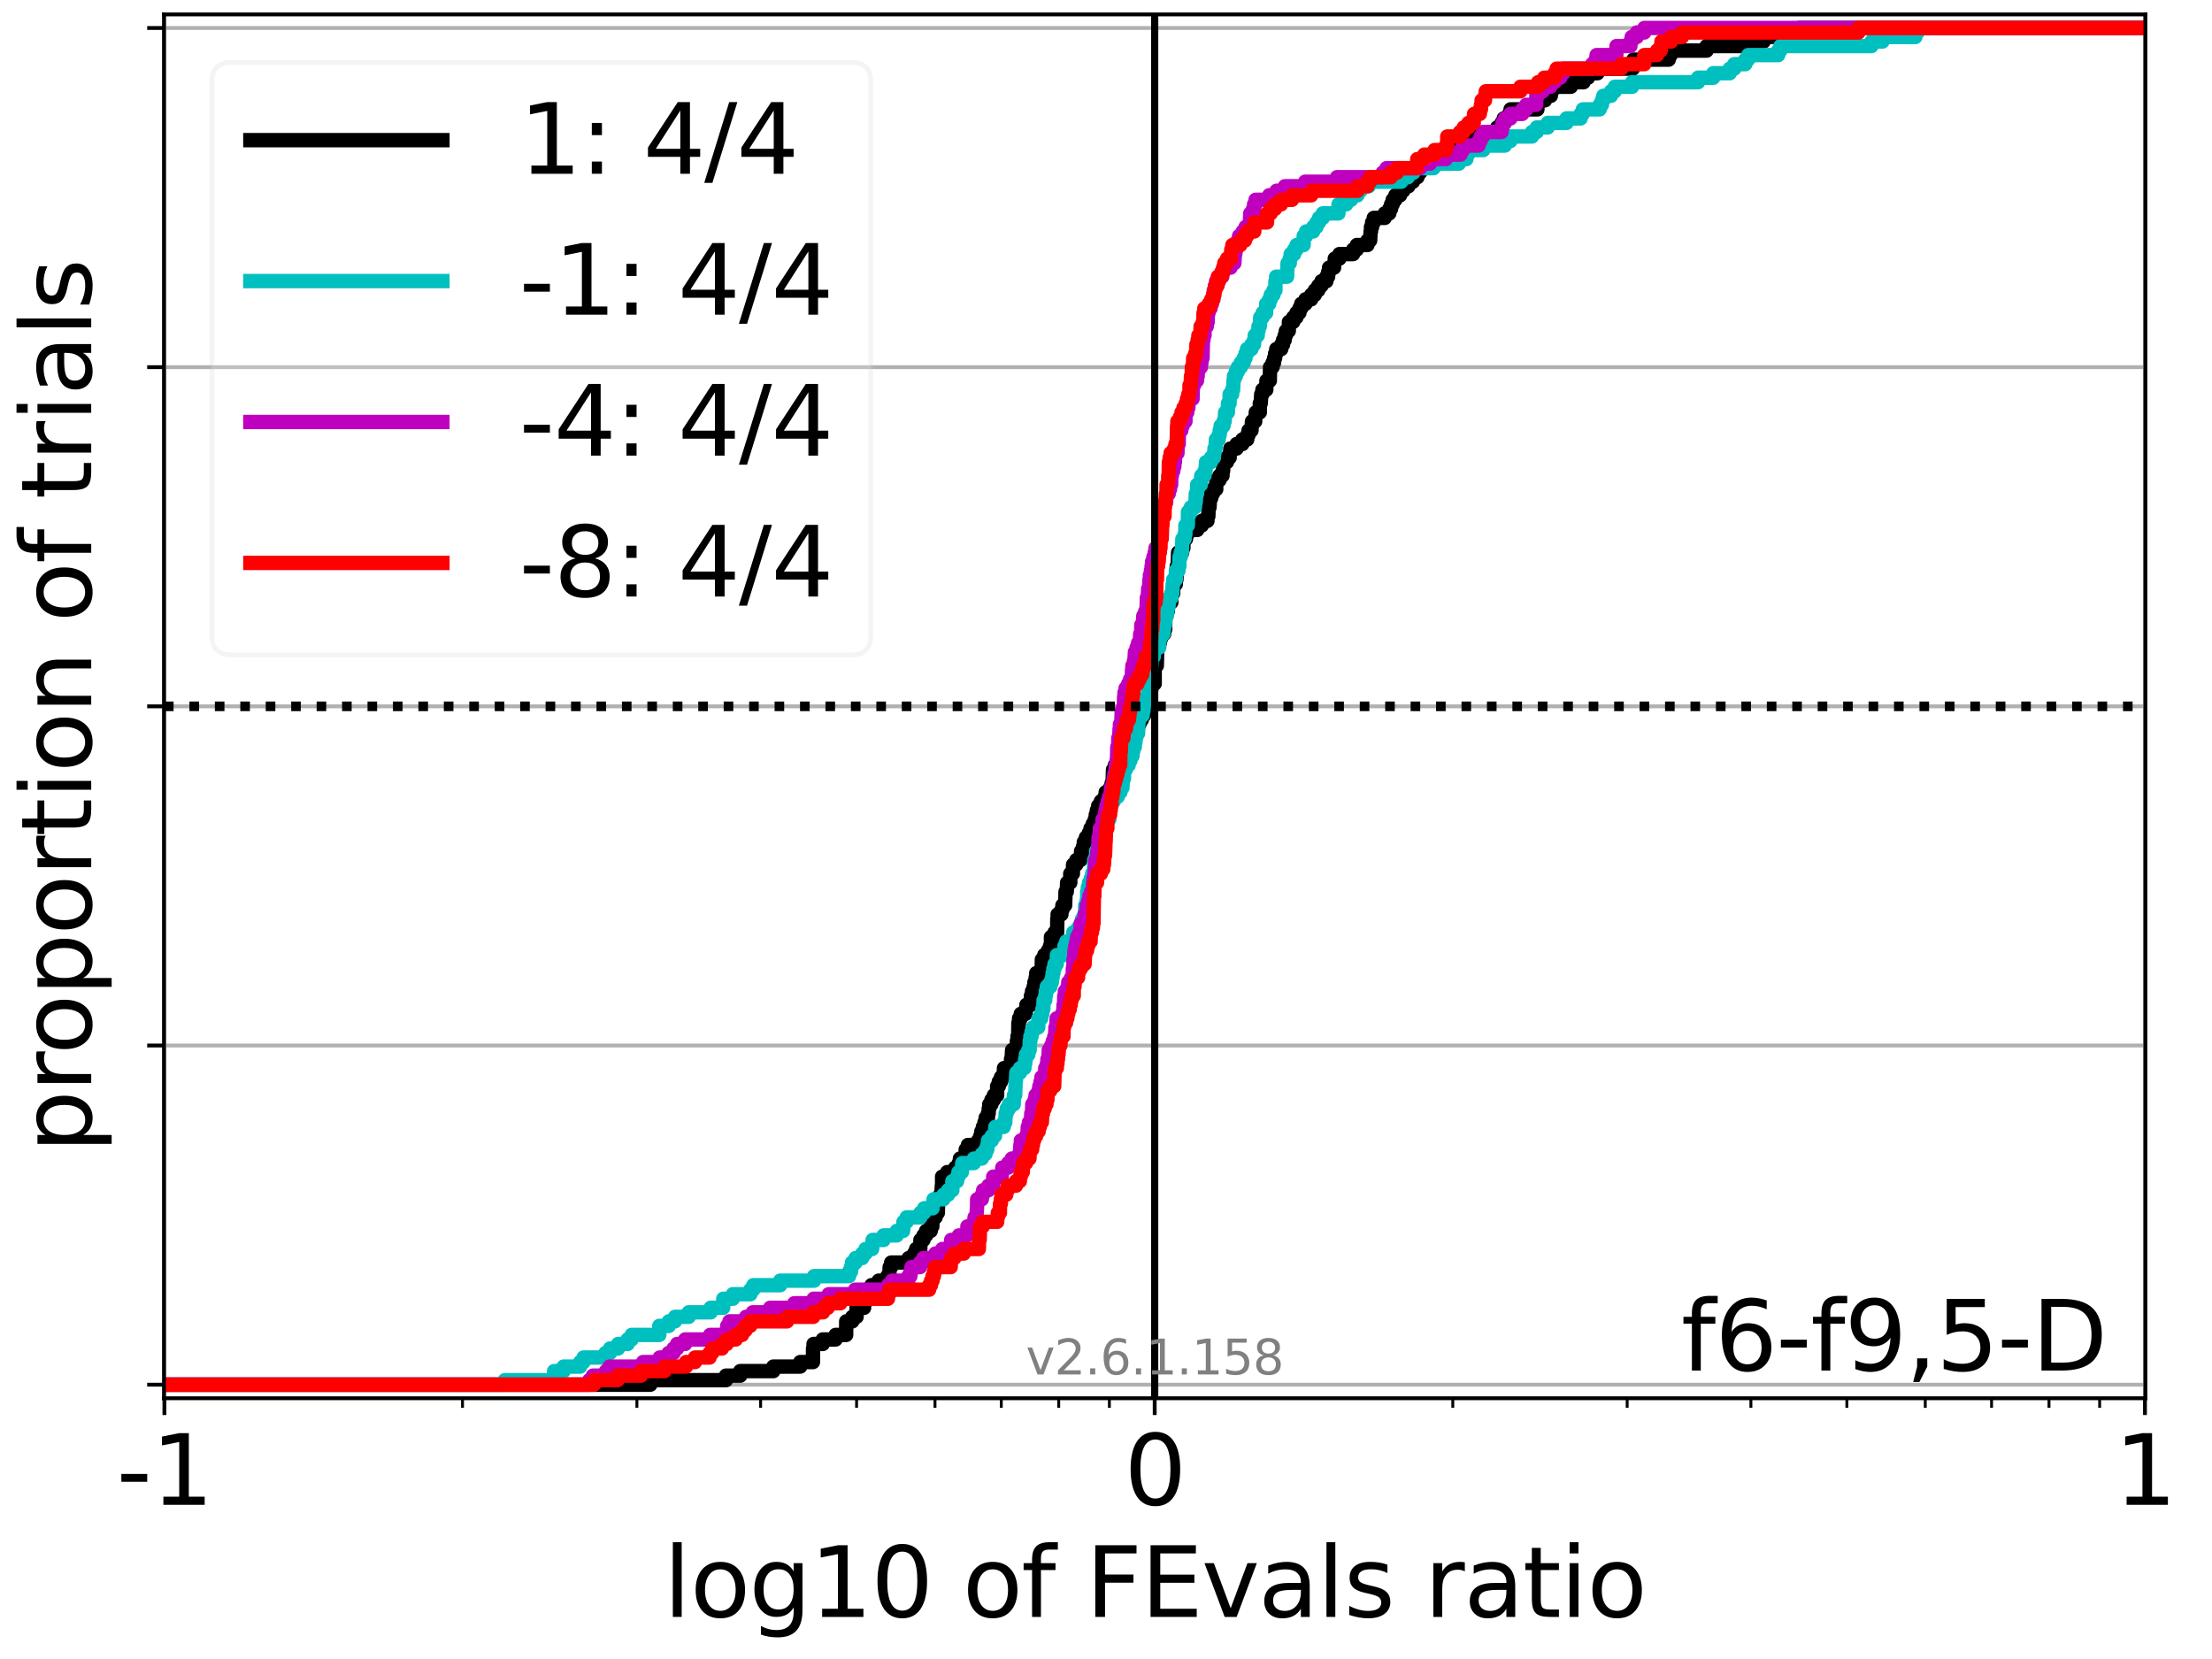 <?xml version="1.0" encoding="utf-8" standalone="no"?>
<!DOCTYPE svg PUBLIC "-//W3C//DTD SVG 1.1//EN"
  "http://www.w3.org/Graphics/SVG/1.1/DTD/svg11.dtd">
<svg xmlns:xlink="http://www.w3.org/1999/xlink" width="460.8pt" height="345.6pt" viewBox="0 0 460.8 345.6" xmlns="http://www.w3.org/2000/svg" version="1.1">
 <defs>
  <style type="text/css">*{stroke-linejoin: round; stroke-linecap: butt}</style>
 </defs>
 <g id="figure_1">
  <g id="patch_1">
   <path d="M 0 345.6 
L 460.8 345.6 
L 460.8 0 
L 0 0 
z
" style="fill: #ffffff"/>
  </g>
  <g id="axes_1">
   <g id="patch_2">
    <path d="M 34.16 291.28 
L 446.924 291.28 
L 446.924 3 
L 34.16 3 
z
" style="fill: #ffffff"/>
   </g>
   <g id="matplotlib.axis_1">
    <g id="xtick_1">
     <g id="line2d_1">
      <path d="M 34.25 291.28 
L 34.25 3 
" clip-path="url(#p508fdca183)" style="fill: none; stroke: #b0b0b0; stroke-width: 0.8; stroke-linecap: square"/>
     </g>
     <g id="line2d_2">
      <defs>
       <path id="m340967c95e" d="M 0 0 
L 0 3.5 
" style="stroke: #000000; stroke-width: 0.8"/>
      </defs>
      <g>
       <use xlink:href="#m340967c95e" x="34.25" y="291.28" style="stroke: #000000; stroke-width: 0.8"/>
      </g>
     </g>
     <g id="text_1">
      <!-- -1 -->
      <g transform="translate(24.279 313.477)scale(0.2 -0.2)">
       <defs>
        <path id="DejaVuSans-2d" d="M 313 2009 
L 1997 2009 
L 1997 1497 
L 313 1497 
L 313 2009 
z
" transform="scale(0.016)"/>
        <path id="DejaVuSans-31" d="M 794 531 
L 1825 531 
L 1825 4091 
L 703 3866 
L 703 4441 
L 1819 4666 
L 2450 4666 
L 2450 531 
L 3481 531 
L 3481 0 
L 794 0 
L 794 531 
z
" transform="scale(0.016)"/>
       </defs>
       <use xlink:href="#DejaVuSans-2d"/>
       <use xlink:href="#DejaVuSans-31" x="36.084"/>
      </g>
     </g>
    </g>
    <g id="xtick_2">
     <g id="line2d_3">
      <path d="M 240.542 291.28 
L 240.542 3 
" clip-path="url(#p508fdca183)" style="fill: none; stroke: #b0b0b0; stroke-width: 0.8; stroke-linecap: square"/>
     </g>
     <g id="line2d_4">
      <g>
       <use xlink:href="#m340967c95e" x="240.542" y="291.28" style="stroke: #000000; stroke-width: 0.8"/>
      </g>
     </g>
     <g id="text_2">
      <!-- 0 -->
      <g transform="translate(234.18 313.477)scale(0.2 -0.2)">
       <defs>
        <path id="DejaVuSans-30" d="M 2034 4250 
Q 1547 4250 1301 3770 
Q 1056 3291 1056 2328 
Q 1056 1369 1301 889 
Q 1547 409 2034 409 
Q 2525 409 2770 889 
Q 3016 1369 3016 2328 
Q 3016 3291 2770 3770 
Q 2525 4250 2034 4250 
z
M 2034 4750 
Q 2819 4750 3233 4129 
Q 3647 3509 3647 2328 
Q 3647 1150 3233 529 
Q 2819 -91 2034 -91 
Q 1250 -91 836 529 
Q 422 1150 422 2328 
Q 422 3509 836 4129 
Q 1250 4750 2034 4750 
z
" transform="scale(0.016)"/>
       </defs>
       <use xlink:href="#DejaVuSans-30"/>
      </g>
     </g>
    </g>
    <g id="xtick_3">
     <g id="line2d_5">
      <path d="M 446.835 291.28 
L 446.835 3 
" clip-path="url(#p508fdca183)" style="fill: none; stroke: #b0b0b0; stroke-width: 0.8; stroke-linecap: square"/>
     </g>
     <g id="line2d_6">
      <g>
       <use xlink:href="#m340967c95e" x="446.835" y="291.28" style="stroke: #000000; stroke-width: 0.8"/>
      </g>
     </g>
     <g id="text_3">
      <!-- 1 -->
      <g transform="translate(440.472 313.477)scale(0.2 -0.2)">
       <use xlink:href="#DejaVuSans-31"/>
      </g>
     </g>
    </g>
    <g id="xtick_4">
     <g id="line2d_7">
      <defs>
       <path id="mbff214c64f" d="M 0 0 
L 0 2 
" style="stroke: #000000; stroke-width: 0.6"/>
      </defs>
      <g>
       <use xlink:href="#mbff214c64f" x="96.35" y="291.28" style="stroke: #000000; stroke-width: 0.6"/>
      </g>
     </g>
    </g>
    <g id="xtick_5">
     <g id="line2d_8">
      <g>
       <use xlink:href="#mbff214c64f" x="132.676" y="291.28" style="stroke: #000000; stroke-width: 0.6"/>
      </g>
     </g>
    </g>
    <g id="xtick_6">
     <g id="line2d_9">
      <g>
       <use xlink:href="#mbff214c64f" x="158.45" y="291.28" style="stroke: #000000; stroke-width: 0.6"/>
      </g>
     </g>
    </g>
    <g id="xtick_7">
     <g id="line2d_10">
      <g>
       <use xlink:href="#mbff214c64f" x="178.442" y="291.28" style="stroke: #000000; stroke-width: 0.6"/>
      </g>
     </g>
    </g>
    <g id="xtick_8">
     <g id="line2d_11">
      <g>
       <use xlink:href="#mbff214c64f" x="194.776" y="291.28" style="stroke: #000000; stroke-width: 0.6"/>
      </g>
     </g>
    </g>
    <g id="xtick_9">
     <g id="line2d_12">
      <g>
       <use xlink:href="#mbff214c64f" x="208.587" y="291.28" style="stroke: #000000; stroke-width: 0.6"/>
      </g>
     </g>
    </g>
    <g id="xtick_10">
     <g id="line2d_13">
      <g>
       <use xlink:href="#mbff214c64f" x="220.55" y="291.28" style="stroke: #000000; stroke-width: 0.6"/>
      </g>
     </g>
    </g>
    <g id="xtick_11">
     <g id="line2d_14">
      <g>
       <use xlink:href="#mbff214c64f" x="231.103" y="291.28" style="stroke: #000000; stroke-width: 0.6"/>
      </g>
     </g>
    </g>
    <g id="xtick_12">
     <g id="line2d_15">
      <g>
       <use xlink:href="#mbff214c64f" x="302.643" y="291.28" style="stroke: #000000; stroke-width: 0.6"/>
      </g>
     </g>
    </g>
    <g id="xtick_13">
     <g id="line2d_16">
      <g>
       <use xlink:href="#mbff214c64f" x="338.969" y="291.28" style="stroke: #000000; stroke-width: 0.6"/>
      </g>
     </g>
    </g>
    <g id="xtick_14">
     <g id="line2d_17">
      <g>
       <use xlink:href="#mbff214c64f" x="364.743" y="291.28" style="stroke: #000000; stroke-width: 0.6"/>
      </g>
     </g>
    </g>
    <g id="xtick_15">
     <g id="line2d_18">
      <g>
       <use xlink:href="#mbff214c64f" x="384.735" y="291.28" style="stroke: #000000; stroke-width: 0.6"/>
      </g>
     </g>
    </g>
    <g id="xtick_16">
     <g id="line2d_19">
      <g>
       <use xlink:href="#mbff214c64f" x="401.069" y="291.28" style="stroke: #000000; stroke-width: 0.6"/>
      </g>
     </g>
    </g>
    <g id="xtick_17">
     <g id="line2d_20">
      <g>
       <use xlink:href="#mbff214c64f" x="414.88" y="291.28" style="stroke: #000000; stroke-width: 0.6"/>
      </g>
     </g>
    </g>
    <g id="xtick_18">
     <g id="line2d_21">
      <g>
       <use xlink:href="#mbff214c64f" x="426.843" y="291.28" style="stroke: #000000; stroke-width: 0.6"/>
      </g>
     </g>
    </g>
    <g id="xtick_19">
     <g id="line2d_22">
      <g>
       <use xlink:href="#mbff214c64f" x="437.395" y="291.28" style="stroke: #000000; stroke-width: 0.6"/>
      </g>
     </g>
    </g>
    <g id="text_4">
     <!-- log10 of FEvals ratio -->
     <g transform="translate(138.238 336.833)scale(0.2 -0.2)">
      <defs>
       <path id="DejaVuSans-6c" d="M 603 4863 
L 1178 4863 
L 1178 0 
L 603 0 
L 603 4863 
z
" transform="scale(0.016)"/>
       <path id="DejaVuSans-6f" d="M 1959 3097 
Q 1497 3097 1228 2736 
Q 959 2375 959 1747 
Q 959 1119 1226 758 
Q 1494 397 1959 397 
Q 2419 397 2687 759 
Q 2956 1122 2956 1747 
Q 2956 2369 2687 2733 
Q 2419 3097 1959 3097 
z
M 1959 3584 
Q 2709 3584 3137 3096 
Q 3566 2609 3566 1747 
Q 3566 888 3137 398 
Q 2709 -91 1959 -91 
Q 1206 -91 779 398 
Q 353 888 353 1747 
Q 353 2609 779 3096 
Q 1206 3584 1959 3584 
z
" transform="scale(0.016)"/>
       <path id="DejaVuSans-67" d="M 2906 1791 
Q 2906 2416 2648 2759 
Q 2391 3103 1925 3103 
Q 1463 3103 1205 2759 
Q 947 2416 947 1791 
Q 947 1169 1205 825 
Q 1463 481 1925 481 
Q 2391 481 2648 825 
Q 2906 1169 2906 1791 
z
M 3481 434 
Q 3481 -459 3084 -895 
Q 2688 -1331 1869 -1331 
Q 1566 -1331 1297 -1286 
Q 1028 -1241 775 -1147 
L 775 -588 
Q 1028 -725 1275 -790 
Q 1522 -856 1778 -856 
Q 2344 -856 2625 -561 
Q 2906 -266 2906 331 
L 2906 616 
Q 2728 306 2450 153 
Q 2172 0 1784 0 
Q 1141 0 747 490 
Q 353 981 353 1791 
Q 353 2603 747 3093 
Q 1141 3584 1784 3584 
Q 2172 3584 2450 3431 
Q 2728 3278 2906 2969 
L 2906 3500 
L 3481 3500 
L 3481 434 
z
" transform="scale(0.016)"/>
       <path id="DejaVuSans-20" transform="scale(0.016)"/>
       <path id="DejaVuSans-66" d="M 2375 4863 
L 2375 4384 
L 1825 4384 
Q 1516 4384 1395 4259 
Q 1275 4134 1275 3809 
L 1275 3500 
L 2222 3500 
L 2222 3053 
L 1275 3053 
L 1275 0 
L 697 0 
L 697 3053 
L 147 3053 
L 147 3500 
L 697 3500 
L 697 3744 
Q 697 4328 969 4595 
Q 1241 4863 1831 4863 
L 2375 4863 
z
" transform="scale(0.016)"/>
       <path id="DejaVuSans-46" d="M 628 4666 
L 3309 4666 
L 3309 4134 
L 1259 4134 
L 1259 2759 
L 3109 2759 
L 3109 2228 
L 1259 2228 
L 1259 0 
L 628 0 
L 628 4666 
z
" transform="scale(0.016)"/>
       <path id="DejaVuSans-45" d="M 628 4666 
L 3578 4666 
L 3578 4134 
L 1259 4134 
L 1259 2753 
L 3481 2753 
L 3481 2222 
L 1259 2222 
L 1259 531 
L 3634 531 
L 3634 0 
L 628 0 
L 628 4666 
z
" transform="scale(0.016)"/>
       <path id="DejaVuSans-76" d="M 191 3500 
L 800 3500 
L 1894 563 
L 2988 3500 
L 3597 3500 
L 2284 0 
L 1503 0 
L 191 3500 
z
" transform="scale(0.016)"/>
       <path id="DejaVuSans-61" d="M 2194 1759 
Q 1497 1759 1228 1600 
Q 959 1441 959 1056 
Q 959 750 1161 570 
Q 1363 391 1709 391 
Q 2188 391 2477 730 
Q 2766 1069 2766 1631 
L 2766 1759 
L 2194 1759 
z
M 3341 1997 
L 3341 0 
L 2766 0 
L 2766 531 
Q 2569 213 2275 61 
Q 1981 -91 1556 -91 
Q 1019 -91 701 211 
Q 384 513 384 1019 
Q 384 1609 779 1909 
Q 1175 2209 1959 2209 
L 2766 2209 
L 2766 2266 
Q 2766 2663 2505 2880 
Q 2244 3097 1772 3097 
Q 1472 3097 1187 3025 
Q 903 2953 641 2809 
L 641 3341 
Q 956 3463 1253 3523 
Q 1550 3584 1831 3584 
Q 2591 3584 2966 3190 
Q 3341 2797 3341 1997 
z
" transform="scale(0.016)"/>
       <path id="DejaVuSans-73" d="M 2834 3397 
L 2834 2853 
Q 2591 2978 2328 3040 
Q 2066 3103 1784 3103 
Q 1356 3103 1142 2972 
Q 928 2841 928 2578 
Q 928 2378 1081 2264 
Q 1234 2150 1697 2047 
L 1894 2003 
Q 2506 1872 2764 1633 
Q 3022 1394 3022 966 
Q 3022 478 2636 193 
Q 2250 -91 1575 -91 
Q 1294 -91 989 -36 
Q 684 19 347 128 
L 347 722 
Q 666 556 975 473 
Q 1284 391 1588 391 
Q 1994 391 2212 530 
Q 2431 669 2431 922 
Q 2431 1156 2273 1281 
Q 2116 1406 1581 1522 
L 1381 1569 
Q 847 1681 609 1914 
Q 372 2147 372 2553 
Q 372 3047 722 3315 
Q 1072 3584 1716 3584 
Q 2034 3584 2315 3537 
Q 2597 3491 2834 3397 
z
" transform="scale(0.016)"/>
       <path id="DejaVuSans-72" d="M 2631 2963 
Q 2534 3019 2420 3045 
Q 2306 3072 2169 3072 
Q 1681 3072 1420 2755 
Q 1159 2438 1159 1844 
L 1159 0 
L 581 0 
L 581 3500 
L 1159 3500 
L 1159 2956 
Q 1341 3275 1631 3429 
Q 1922 3584 2338 3584 
Q 2397 3584 2469 3576 
Q 2541 3569 2628 3553 
L 2631 2963 
z
" transform="scale(0.016)"/>
       <path id="DejaVuSans-74" d="M 1172 4494 
L 1172 3500 
L 2356 3500 
L 2356 3053 
L 1172 3053 
L 1172 1153 
Q 1172 725 1289 603 
Q 1406 481 1766 481 
L 2356 481 
L 2356 0 
L 1766 0 
Q 1100 0 847 248 
Q 594 497 594 1153 
L 594 3053 
L 172 3053 
L 172 3500 
L 594 3500 
L 594 4494 
L 1172 4494 
z
" transform="scale(0.016)"/>
       <path id="DejaVuSans-69" d="M 603 3500 
L 1178 3500 
L 1178 0 
L 603 0 
L 603 3500 
z
M 603 4863 
L 1178 4863 
L 1178 4134 
L 603 4134 
L 603 4863 
z
" transform="scale(0.016)"/>
      </defs>
      <use xlink:href="#DejaVuSans-6c"/>
      <use xlink:href="#DejaVuSans-6f" x="27.783"/>
      <use xlink:href="#DejaVuSans-67" x="88.965"/>
      <use xlink:href="#DejaVuSans-31" x="152.441"/>
      <use xlink:href="#DejaVuSans-30" x="216.064"/>
      <use xlink:href="#DejaVuSans-20" x="279.688"/>
      <use xlink:href="#DejaVuSans-6f" x="311.475"/>
      <use xlink:href="#DejaVuSans-66" x="372.656"/>
      <use xlink:href="#DejaVuSans-20" x="407.861"/>
      <use xlink:href="#DejaVuSans-46" x="439.648"/>
      <use xlink:href="#DejaVuSans-45" x="497.168"/>
      <use xlink:href="#DejaVuSans-76" x="560.352"/>
      <use xlink:href="#DejaVuSans-61" x="619.531"/>
      <use xlink:href="#DejaVuSans-6c" x="680.811"/>
      <use xlink:href="#DejaVuSans-73" x="708.594"/>
      <use xlink:href="#DejaVuSans-20" x="760.693"/>
      <use xlink:href="#DejaVuSans-72" x="792.48"/>
      <use xlink:href="#DejaVuSans-61" x="833.594"/>
      <use xlink:href="#DejaVuSans-74" x="894.873"/>
      <use xlink:href="#DejaVuSans-69" x="934.082"/>
      <use xlink:href="#DejaVuSans-6f" x="961.865"/>
     </g>
    </g>
   </g>
   <g id="matplotlib.axis_2">
    <g id="ytick_1">
     <g id="line2d_23">
      <path d="M 34.16 288.454 
L 446.924 288.454 
" clip-path="url(#p508fdca183)" style="fill: none; stroke: #b0b0b0; stroke-width: 0.8; stroke-linecap: square"/>
     </g>
     <g id="line2d_24">
      <defs>
       <path id="md3f2e725cf" d="M 0 0 
L -3.5 0 
" style="stroke: #000000; stroke-width: 0.8"/>
      </defs>
      <g>
       <use xlink:href="#md3f2e725cf" x="34.16" y="288.454" style="stroke: #000000; stroke-width: 0.8"/>
      </g>
     </g>
    </g>
    <g id="ytick_2">
     <g id="line2d_25">
      <path d="M 34.16 217.797 
L 446.924 217.797 
" clip-path="url(#p508fdca183)" style="fill: none; stroke: #b0b0b0; stroke-width: 0.8; stroke-linecap: square"/>
     </g>
     <g id="line2d_26">
      <g>
       <use xlink:href="#md3f2e725cf" x="34.16" y="217.797" style="stroke: #000000; stroke-width: 0.8"/>
      </g>
     </g>
    </g>
    <g id="ytick_3">
     <g id="line2d_27">
      <path d="M 34.16 147.14 
L 446.924 147.14 
" clip-path="url(#p508fdca183)" style="fill: none; stroke: #b0b0b0; stroke-width: 0.8; stroke-linecap: square"/>
     </g>
     <g id="line2d_28">
      <g>
       <use xlink:href="#md3f2e725cf" x="34.16" y="147.14" style="stroke: #000000; stroke-width: 0.8"/>
      </g>
     </g>
    </g>
    <g id="ytick_4">
     <g id="line2d_29">
      <path d="M 34.16 76.483 
L 446.924 76.483 
" clip-path="url(#p508fdca183)" style="fill: none; stroke: #b0b0b0; stroke-width: 0.8; stroke-linecap: square"/>
     </g>
     <g id="line2d_30">
      <g>
       <use xlink:href="#md3f2e725cf" x="34.16" y="76.483" style="stroke: #000000; stroke-width: 0.8"/>
      </g>
     </g>
    </g>
    <g id="ytick_5">
     <g id="line2d_31">
      <path d="M 34.16 5.826 
L 446.924 5.826 
" clip-path="url(#p508fdca183)" style="fill: none; stroke: #b0b0b0; stroke-width: 0.8; stroke-linecap: square"/>
     </g>
     <g id="line2d_32">
      <g>
       <use xlink:href="#md3f2e725cf" x="34.16" y="5.826" style="stroke: #000000; stroke-width: 0.8"/>
      </g>
     </g>
    </g>
    <g id="text_5">
     <!-- proportion of trials -->
     <g transform="translate(19.001 240.146)rotate(-90)scale(0.2 -0.2)">
      <defs>
       <path id="DejaVuSans-70" d="M 1159 525 
L 1159 -1331 
L 581 -1331 
L 581 3500 
L 1159 3500 
L 1159 2969 
Q 1341 3281 1617 3432 
Q 1894 3584 2278 3584 
Q 2916 3584 3314 3078 
Q 3713 2572 3713 1747 
Q 3713 922 3314 415 
Q 2916 -91 2278 -91 
Q 1894 -91 1617 61 
Q 1341 213 1159 525 
z
M 3116 1747 
Q 3116 2381 2855 2742 
Q 2594 3103 2138 3103 
Q 1681 3103 1420 2742 
Q 1159 2381 1159 1747 
Q 1159 1113 1420 752 
Q 1681 391 2138 391 
Q 2594 391 2855 752 
Q 3116 1113 3116 1747 
z
" transform="scale(0.016)"/>
       <path id="DejaVuSans-6e" d="M 3513 2113 
L 3513 0 
L 2938 0 
L 2938 2094 
Q 2938 2591 2744 2837 
Q 2550 3084 2163 3084 
Q 1697 3084 1428 2787 
Q 1159 2491 1159 1978 
L 1159 0 
L 581 0 
L 581 3500 
L 1159 3500 
L 1159 2956 
Q 1366 3272 1645 3428 
Q 1925 3584 2291 3584 
Q 2894 3584 3203 3211 
Q 3513 2838 3513 2113 
z
" transform="scale(0.016)"/>
      </defs>
      <use xlink:href="#DejaVuSans-70"/>
      <use xlink:href="#DejaVuSans-72" x="63.477"/>
      <use xlink:href="#DejaVuSans-6f" x="102.34"/>
      <use xlink:href="#DejaVuSans-70" x="163.521"/>
      <use xlink:href="#DejaVuSans-6f" x="226.998"/>
      <use xlink:href="#DejaVuSans-72" x="288.18"/>
      <use xlink:href="#DejaVuSans-74" x="329.293"/>
      <use xlink:href="#DejaVuSans-69" x="368.502"/>
      <use xlink:href="#DejaVuSans-6f" x="396.285"/>
      <use xlink:href="#DejaVuSans-6e" x="457.467"/>
      <use xlink:href="#DejaVuSans-20" x="520.846"/>
      <use xlink:href="#DejaVuSans-6f" x="552.633"/>
      <use xlink:href="#DejaVuSans-66" x="613.814"/>
      <use xlink:href="#DejaVuSans-20" x="649.02"/>
      <use xlink:href="#DejaVuSans-74" x="680.807"/>
      <use xlink:href="#DejaVuSans-72" x="720.016"/>
      <use xlink:href="#DejaVuSans-69" x="761.129"/>
      <use xlink:href="#DejaVuSans-61" x="788.912"/>
      <use xlink:href="#DejaVuSans-6c" x="850.191"/>
      <use xlink:href="#DejaVuSans-73" x="877.975"/>
     </g>
    </g>
   </g>
   <g id="line2d_33">
    <path d="M 34.16 288.454 
L 135.476 288.454 
L 135.476 287.512 
L 151.235 287.512 
L 151.235 286.57 
L 154.203 286.57 
L 154.203 285.627 
L 161.098 285.627 
L 161.098 284.685 
L 166.703 284.685 
L 166.703 283.743 
L 169.351 283.743 
L 169.37 280.917 
L 169.475 280.917 
L 169.475 279.975 
L 171.396 279.975 
L 171.396 279.033 
L 174.071 279.033 
L 174.071 278.091 
L 176.266 278.091 
L 176.283 275.264 
L 177.55 275.264 
L 177.55 274.322 
L 178.442 274.322 
L 178.442 272.438 
L 180 272.438 
L 180 271.496 
L 180.199 271.496 
L 180.199 269.612 
L 181.09 269.612 
L 181.09 268.67 
L 181.532 268.67 
L 181.532 267.728 
L 183.037 267.728 
L 183.037 266.786 
L 184.844 266.786 
L 184.844 265.844 
L 185.25 265.844 
L 185.337 263.959 
L 185.647 263.959 
L 185.647 263.017 
L 189.29 263.017 
L 189.29 262.075 
L 190.405 262.075 
L 190.405 261.133 
L 190.848 261.133 
L 190.848 260.191 
L 191.713 260.191 
L 191.739 258.307 
L 192.379 258.307 
L 192.379 257.365 
L 192.924 257.365 
L 192.924 256.423 
L 193.885 256.423 
L 193.885 255.481 
L 194.222 255.481 
L 194.273 253.596 
L 194.902 253.596 
L 194.902 252.654 
L 195.366 252.654 
L 195.43 249.828 
L 195.837 249.828 
L 195.837 248.886 
L 196.097 248.886 
L 196.206 247.002 
L 196.257 247.002 
L 196.257 245.118 
L 197.321 245.118 
L 197.321 244.175 
L 198.995 244.175 
L 198.995 243.233 
L 199.735 243.233 
L 199.735 242.291 
L 199.969 242.291 
L 199.969 241.349 
L 201.117 241.349 
L 201.179 239.465 
L 201.644 239.465 
L 201.644 238.523 
L 203.771 238.523 
L 203.771 237.581 
L 204.216 237.581 
L 204.216 236.639 
L 204.437 236.639 
L 204.437 235.697 
L 204.761 235.697 
L 204.761 234.755 
L 205.09 234.755 
L 205.09 233.812 
L 205.329 233.812 
L 205.329 232.87 
L 205.802 232.87 
L 205.802 231.928 
L 205.964 231.928 
L 205.964 230.986 
L 206.079 230.986 
L 206.079 230.044 
L 206.543 230.044 
L 206.543 229.102 
L 207.053 229.102 
L 207.053 228.16 
L 207.723 228.16 
L 207.723 226.276 
L 208.074 226.276 
L 208.074 225.334 
L 208.524 225.334 
L 208.524 224.392 
L 209.06 224.392 
L 209.153 222.507 
L 210.476 222.507 
L 210.476 221.565 
L 210.618 221.565 
L 210.618 220.623 
L 210.735 220.623 
L 210.84 218.739 
L 211.731 218.739 
L 211.731 217.797 
L 211.845 217.797 
L 211.845 216.855 
L 211.964 216.855 
L 211.964 215.913 
L 212.11 215.913 
L 212.15 213.086 
L 212.293 213.086 
L 212.293 212.144 
L 212.648 212.144 
L 212.648 211.202 
L 213.655 211.202 
L 213.655 210.26 
L 213.824 210.26 
L 213.824 209.318 
L 214.768 209.318 
L 214.768 207.434 
L 214.989 207.434 
L 214.989 206.492 
L 215.33 206.492 
L 215.33 205.55 
L 215.494 205.55 
L 215.494 204.608 
L 215.747 204.608 
L 215.747 203.665 
L 215.868 203.665 
L 215.868 202.723 
L 216.999 202.723 
L 217.037 199.897 
L 217.542 199.897 
L 217.542 198.955 
L 218.307 198.955 
L 218.307 198.013 
L 218.74 198.013 
L 218.74 197.071 
L 218.936 197.071 
L 218.936 195.187 
L 219.685 195.187 
L 219.685 194.245 
L 220.217 194.245 
L 220.257 191.418 
L 220.329 191.418 
L 220.329 190.476 
L 221.109 190.476 
L 221.109 189.534 
L 221.323 189.534 
L 221.323 188.592 
L 221.884 188.592 
L 221.973 185.766 
L 222.229 185.766 
L 222.301 183.882 
L 222.957 183.882 
L 222.957 181.997 
L 223.495 181.997 
L 223.542 180.113 
L 224.208 180.113 
L 224.208 179.171 
L 225.078 179.171 
L 225.078 178.229 
L 225.216 178.229 
L 225.216 177.287 
L 225.616 177.287 
L 225.616 176.345 
L 225.786 176.345 
L 225.786 175.403 
L 226.215 175.403 
L 226.215 174.461 
L 226.824 174.461 
L 226.824 173.519 
L 227.174 173.519 
L 227.174 172.576 
L 227.637 172.576 
L 227.637 171.634 
L 228.066 171.634 
L 228.066 170.692 
L 228.266 170.692 
L 228.266 169.75 
L 228.498 169.75 
L 228.498 168.808 
L 228.776 168.808 
L 228.776 167.866 
L 229.329 167.866 
L 229.329 166.924 
L 230.113 166.924 
L 230.113 165.982 
L 230.334 165.982 
L 230.334 165.04 
L 231.25 165.04 
L 231.25 164.098 
L 231.576 164.098 
L 231.576 163.156 
L 231.757 163.156 
L 231.865 160.329 
L 232.266 160.329 
L 232.266 159.387 
L 232.682 159.387 
L 232.682 158.445 
L 233.187 158.445 
L 233.187 157.503 
L 233.371 157.503 
L 233.371 156.561 
L 233.735 156.561 
L 233.735 155.619 
L 234.716 155.619 
L 234.716 154.677 
L 235.583 154.677 
L 235.583 153.735 
L 235.731 153.735 
L 235.731 152.793 
L 235.999 152.793 
L 235.999 151.85 
L 236.479 151.85 
L 236.479 150.908 
L 237.354 150.908 
L 237.354 149.966 
L 237.841 149.966 
L 237.841 149.024 
L 238.33 149.024 
L 238.33 148.082 
L 238.529 148.082 
L 238.529 147.14 
L 238.732 147.14 
L 238.732 146.198 
L 239.443 146.198 
L 239.469 144.314 
L 239.786 144.314 
L 239.786 143.372 
L 239.914 143.372 
L 239.914 142.43 
L 240.542 142.43 
L 240.542 138.661 
L 240.985 138.661 
L 241.094 133.951 
L 241.611 133.951 
L 241.611 133.009 
L 241.876 133.009 
L 241.876 132.067 
L 242.511 132.067 
L 242.511 131.124 
L 242.728 131.124 
L 242.768 128.298 
L 242.97 128.298 
L 242.97 127.356 
L 243.257 127.356 
L 243.266 125.472 
L 244.011 125.472 
L 244.056 123.588 
L 244.402 123.588 
L 244.402 121.704 
L 244.94 121.704 
L 244.94 120.761 
L 245.071 120.761 
L 245.138 117.935 
L 245.329 117.935 
L 245.424 115.109 
L 246.263 115.109 
L 246.263 114.167 
L 246.517 114.167 
L 246.539 112.283 
L 247.061 112.283 
L 247.061 111.341 
L 247.35 111.341 
L 247.35 110.398 
L 249.406 110.398 
L 249.406 109.456 
L 250.363 109.456 
L 250.363 108.514 
L 251.526 108.514 
L 251.526 107.572 
L 251.719 107.572 
L 251.782 105.688 
L 251.966 105.688 
L 252.065 103.804 
L 252.3 103.804 
L 252.3 102.862 
L 252.673 102.862 
L 252.673 101.92 
L 253.363 101.92 
L 253.363 100.035 
L 254.037 100.035 
L 254.037 99.093 
L 254.664 99.093 
L 254.664 98.151 
L 254.793 98.151 
L 254.858 96.267 
L 255.593 96.267 
L 255.593 95.325 
L 256.163 95.325 
L 256.163 94.383 
L 256.301 94.383 
L 256.301 93.441 
L 257.605 93.441 
L 257.605 92.499 
L 258.811 92.499 
L 258.811 91.557 
L 259.814 91.557 
L 259.814 90.615 
L 260.096 90.615 
L 260.096 89.672 
L 260.711 89.672 
L 260.809 87.788 
L 261.472 87.788 
L 261.472 86.846 
L 261.603 86.846 
L 261.603 85.904 
L 262.443 85.904 
L 262.443 84.02 
L 262.639 84.02 
L 262.732 82.136 
L 262.981 82.136 
L 262.981 81.194 
L 263.792 81.194 
L 263.82 79.309 
L 264.524 79.309 
L 264.576 76.483 
L 265.102 76.483 
L 265.102 75.541 
L 265.416 75.541 
L 265.416 74.599 
L 265.631 74.599 
L 265.631 73.657 
L 265.876 73.657 
L 265.876 72.715 
L 266.904 72.715 
L 266.904 71.773 
L 267.285 71.773 
L 267.285 70.831 
L 267.624 70.831 
L 267.624 69.888 
L 267.869 69.888 
L 267.869 68.946 
L 268.475 68.946 
L 268.507 67.062 
L 269.398 67.062 
L 269.398 66.12 
L 270.061 66.12 
L 270.061 65.178 
L 270.687 65.178 
L 270.687 64.236 
L 271.067 64.236 
L 271.067 63.294 
L 271.958 63.294 
L 271.958 62.352 
L 273.151 62.352 
L 273.151 61.41 
L 273.907 61.41 
L 273.907 60.468 
L 274.629 60.468 
L 274.629 59.525 
L 275.283 59.525 
L 275.283 58.583 
L 276.303 58.583 
L 276.303 57.641 
L 276.673 57.641 
L 276.673 56.699 
L 276.869 56.699 
L 276.869 55.757 
L 277.907 55.757 
L 277.907 54.815 
L 278.055 54.815 
L 278.055 53.873 
L 279.028 53.873 
L 279.028 52.931 
L 281.875 52.931 
L 281.875 51.989 
L 282.651 51.989 
L 282.651 51.047 
L 284.863 51.047 
L 284.863 50.105 
L 285.427 50.105 
L 285.526 48.22 
L 285.603 48.22 
L 285.603 47.278 
L 285.835 47.278 
L 285.835 46.336 
L 286.183 46.336 
L 286.183 45.394 
L 288.467 45.394 
L 288.467 44.452 
L 289.416 44.452 
L 289.416 43.51 
L 289.788 43.51 
L 289.788 42.568 
L 290.121 42.568 
L 290.121 41.626 
L 290.679 41.626 
L 290.679 40.684 
L 291.658 40.684 
L 291.658 39.742 
L 292.333 39.742 
L 292.333 38.799 
L 293.398 38.799 
L 293.398 37.857 
L 294.344 37.857 
L 294.344 36.915 
L 295.275 36.915 
L 295.275 35.973 
L 295.835 35.973 
L 295.835 35.031 
L 295.958 35.031 
L 295.958 34.089 
L 298.985 34.089 
L 298.985 33.147 
L 300.988 33.147 
L 300.988 32.205 
L 302.643 32.205 
L 302.643 31.263 
L 303.728 31.263 
L 303.728 30.321 
L 304.417 30.321 
L 304.417 29.379 
L 306.456 29.379 
L 306.456 28.436 
L 310.536 28.436 
L 310.536 27.494 
L 311.887 27.494 
L 311.887 26.552 
L 312.796 26.552 
L 312.796 25.61 
L 313.265 25.61 
L 313.265 24.668 
L 314.382 24.668 
L 314.382 23.726 
L 314.679 23.726 
L 314.679 22.784 
L 320.266 22.784 
L 320.266 21.842 
L 320.422 21.842 
L 320.422 20.9 
L 321.852 20.9 
L 321.852 19.958 
L 323.07 19.958 
L 323.07 19.016 
L 323.348 19.016 
L 323.348 18.073 
L 327.23 18.073 
L 327.23 17.131 
L 329.878 17.131 
L 329.878 16.189 
L 330.819 16.189 
L 330.819 15.247 
L 332.788 15.247 
L 332.788 14.305 
L 340.156 14.305 
L 340.258 12.421 
L 347.626 12.421 
L 347.626 11.479 
L 348.049 11.479 
L 348.049 10.537 
L 355.52 10.537 
L 355.52 9.595 
L 364.743 9.595 
L 364.743 8.653 
L 367.391 8.653 
L 367.391 7.71 
L 372.213 7.71 
L 372.213 6.768 
L 374.861 6.768 
L 374.861 5.826 
L 446.924 5.826 
L 446.924 5.826 
" clip-path="url(#p508fdca183)" style="fill: none; stroke: #000000; stroke-width: 3; stroke-linecap: square"/>
   </g>
   <g id="line2d_34">
    <path clip-path="url(#p508fdca183)" style="fill: none; stroke: #000000; stroke-width: 3; stroke-linecap: square"/>
   </g>
   <g id="line2d_35">
    <path d="M 34.16 288.454 
L 105.167 288.454 
L 105.167 287.512 
L 115.427 287.512 
L 115.427 285.627 
L 117.411 285.627 
L 117.411 284.685 
L 120.859 284.685 
L 120.859 283.743 
L 121.564 283.743 
L 121.564 282.801 
L 126.128 282.801 
L 126.128 281.859 
L 127.082 281.859 
L 127.082 280.917 
L 128.759 280.917 
L 128.759 279.975 
L 130.753 279.975 
L 130.753 279.033 
L 131.579 279.033 
L 131.579 278.091 
L 137.342 278.091 
L 137.342 276.207 
L 139.326 276.207 
L 139.326 275.264 
L 140.614 275.264 
L 140.614 274.322 
L 143.479 274.322 
L 143.479 273.38 
L 148.043 273.38 
L 148.043 272.438 
L 150.648 272.438 
L 150.674 270.554 
L 152.668 270.554 
L 152.668 269.612 
L 156.315 269.612 
L 156.315 268.67 
L 156.934 268.67 
L 156.934 267.728 
L 162.529 267.728 
L 162.529 266.786 
L 169.59 266.786 
L 169.59 265.844 
L 176.872 265.844 
L 176.872 264.901 
L 177.282 264.901 
L 177.282 263.959 
L 177.488 263.959 
L 177.488 263.017 
L 178.23 263.017 
L 178.23 262.075 
L 179.617 262.075 
L 179.617 261.133 
L 180.31 261.133 
L 180.31 260.191 
L 181.682 260.191 
L 181.784 258.307 
L 184.064 258.307 
L 184.064 257.365 
L 186.809 257.365 
L 186.809 256.423 
L 188.132 256.423 
L 188.208 254.538 
L 188.874 254.538 
L 188.874 253.596 
L 191.737 253.596 
L 191.737 252.654 
L 192.504 252.654 
L 192.504 251.712 
L 194.273 251.712 
L 194.273 250.77 
L 194.482 250.77 
L 194.482 249.828 
L 196.547 249.828 
L 196.547 248.886 
L 197.492 248.886 
L 197.492 247.944 
L 198.392 247.944 
L 198.392 246.06 
L 199.378 246.06 
L 199.378 245.118 
L 199.66 245.118 
L 199.66 244.175 
L 200.376 244.175 
L 200.454 242.291 
L 202.879 242.291 
L 202.879 241.349 
L 204.529 241.349 
L 204.529 240.407 
L 205.299 240.407 
L 205.299 239.465 
L 205.665 239.465 
L 205.665 238.523 
L 205.829 238.523 
L 205.829 237.581 
L 206.612 237.581 
L 206.612 236.639 
L 207.277 236.639 
L 207.342 234.755 
L 209.093 234.755 
L 209.093 233.812 
L 209.421 233.812 
L 209.5 231.928 
L 209.71 231.928 
L 209.71 230.986 
L 210.186 230.986 
L 210.186 230.044 
L 211.174 230.044 
L 211.216 228.16 
L 211.472 228.16 
L 211.572 225.334 
L 211.621 225.334 
L 211.724 223.449 
L 212.491 223.449 
L 212.491 222.507 
L 213.405 222.507 
L 213.405 221.565 
L 213.563 221.565 
L 213.563 220.623 
L 213.718 220.623 
L 213.718 219.681 
L 214.217 219.681 
L 214.217 218.739 
L 214.498 218.739 
L 214.517 216.855 
L 214.642 216.855 
L 214.642 215.913 
L 214.887 215.913 
L 214.887 214.971 
L 215.158 214.971 
L 215.158 214.028 
L 216.282 214.028 
L 216.311 212.144 
L 216.902 212.144 
L 216.902 211.202 
L 217.137 211.202 
L 217.137 210.26 
L 217.332 210.26 
L 217.387 208.376 
L 217.736 208.376 
L 217.736 207.434 
L 217.859 207.434 
L 217.859 206.492 
L 218.062 206.492 
L 218.062 205.55 
L 218.813 205.55 
L 218.813 204.608 
L 219.144 204.608 
L 219.144 203.665 
L 219.281 203.665 
L 219.281 202.723 
L 219.452 202.723 
L 219.452 201.781 
L 219.675 201.781 
L 219.675 200.839 
L 220.141 200.839 
L 220.164 198.955 
L 221.69 198.955 
L 221.742 197.071 
L 222.129 197.071 
L 222.129 196.129 
L 223.503 196.129 
L 223.579 194.245 
L 224.574 194.245 
L 224.574 193.302 
L 225.136 193.302 
L 225.136 192.36 
L 225.413 192.36 
L 225.413 191.418 
L 225.878 191.418 
L 225.878 190.476 
L 226.013 190.476 
L 226.073 188.592 
L 226.359 188.592 
L 226.359 187.65 
L 226.473 187.65 
L 226.486 185.766 
L 226.628 185.766 
L 226.628 184.824 
L 226.866 184.824 
L 226.866 183.882 
L 227.257 183.882 
L 227.257 182.939 
L 227.516 182.939 
L 227.516 181.997 
L 227.857 181.997 
L 227.953 179.171 
L 228.299 179.171 
L 228.356 177.287 
L 228.815 177.287 
L 228.815 176.345 
L 229.285 176.345 
L 229.363 174.461 
L 229.744 174.461 
L 229.744 173.519 
L 229.864 173.519 
L 229.864 172.576 
L 230.242 172.576 
L 230.242 171.634 
L 230.476 171.634 
L 230.476 170.692 
L 231.096 170.692 
L 231.176 167.866 
L 231.518 167.866 
L 231.518 166.924 
L 232.034 166.924 
L 232.034 165.982 
L 232.843 165.982 
L 232.843 165.04 
L 233.397 165.04 
L 233.397 164.098 
L 233.82 164.098 
L 233.911 162.213 
L 234.146 162.213 
L 234.146 160.329 
L 234.539 160.329 
L 234.539 159.387 
L 235.119 159.387 
L 235.119 158.445 
L 235.49 158.445 
L 235.49 157.503 
L 235.907 157.503 
L 235.907 156.561 
L 236.062 156.561 
L 236.062 155.619 
L 236.4 155.619 
L 236.4 154.677 
L 236.529 154.677 
L 236.529 153.735 
L 236.692 153.735 
L 236.692 152.793 
L 237.079 152.793 
L 237.171 149.966 
L 237.365 149.966 
L 237.365 149.024 
L 238.042 149.024 
L 238.042 148.082 
L 238.207 148.082 
L 238.288 146.198 
L 238.813 146.198 
L 238.813 145.256 
L 239.126 145.256 
L 239.209 143.372 
L 239.28 143.372 
L 239.28 142.43 
L 239.46 142.43 
L 239.545 138.661 
L 239.854 138.661 
L 239.899 136.777 
L 240.364 136.777 
L 240.371 134.893 
L 241.493 134.893 
L 241.529 133.009 
L 241.739 133.009 
L 241.739 132.067 
L 242.373 132.067 
L 242.373 131.124 
L 242.484 131.124 
L 242.484 130.182 
L 242.687 130.182 
L 242.792 128.298 
L 243.069 128.298 
L 243.069 127.356 
L 243.18 127.356 
L 243.18 126.414 
L 243.418 126.414 
L 243.526 124.53 
L 244.042 124.53 
L 244.042 123.588 
L 244.23 123.588 
L 244.309 121.704 
L 244.398 121.704 
L 244.398 120.761 
L 244.947 120.761 
L 244.958 118.877 
L 245.496 118.877 
L 245.496 117.935 
L 245.682 117.935 
L 245.701 116.051 
L 245.961 116.051 
L 245.961 115.109 
L 246.21 115.109 
L 246.309 112.283 
L 246.773 112.283 
L 246.773 111.341 
L 246.926 111.341 
L 246.934 109.456 
L 247.449 109.456 
L 247.479 106.63 
L 248.07 106.63 
L 248.07 105.688 
L 248.933 105.688 
L 248.933 104.746 
L 249.056 104.746 
L 249.098 102.862 
L 249.373 102.862 
L 249.391 100.978 
L 250.153 100.978 
L 250.246 99.093 
L 250.911 99.093 
L 250.911 98.151 
L 251.134 98.151 
L 251.234 96.267 
L 252.268 96.267 
L 252.268 95.325 
L 252.877 95.325 
L 252.877 94.383 
L 252.992 94.383 
L 252.992 93.441 
L 253.212 93.441 
L 253.294 91.557 
L 253.881 91.557 
L 253.881 90.615 
L 254.081 90.615 
L 254.081 89.672 
L 254.274 89.672 
L 254.274 88.73 
L 254.871 88.73 
L 254.871 87.788 
L 255.113 87.788 
L 255.219 85.904 
L 255.785 85.904 
L 255.809 84.02 
L 256.147 84.02 
L 256.155 82.136 
L 256.671 82.136 
L 256.671 81.194 
L 256.877 81.194 
L 256.966 79.309 
L 257.051 79.309 
L 257.051 78.367 
L 257.444 78.367 
L 257.444 77.425 
L 257.857 77.425 
L 257.857 76.483 
L 258.49 76.483 
L 258.49 75.541 
L 259.086 75.541 
L 259.086 74.599 
L 259.457 74.599 
L 259.457 73.657 
L 259.776 73.657 
L 259.776 72.715 
L 260.698 72.715 
L 260.698 71.773 
L 261.228 71.773 
L 261.228 70.831 
L 261.375 70.831 
L 261.375 69.888 
L 262.001 69.888 
L 262.001 68.946 
L 262.161 68.946 
L 262.161 68.004 
L 262.434 68.004 
L 262.527 66.12 
L 263.035 66.12 
L 263.035 65.178 
L 263.763 65.178 
L 263.765 63.294 
L 264.398 63.294 
L 264.398 62.352 
L 264.732 62.352 
L 264.732 61.41 
L 265.279 61.41 
L 265.279 60.468 
L 265.696 60.468 
L 265.697 58.583 
L 265.843 58.583 
L 265.843 57.641 
L 268.117 57.641 
L 268.224 54.815 
L 268.688 54.815 
L 268.688 53.873 
L 268.866 53.873 
L 268.866 52.931 
L 269.595 52.931 
L 269.595 51.989 
L 270.101 51.989 
L 270.101 51.047 
L 271.566 51.047 
L 271.581 49.162 
L 272.085 49.162 
L 272.085 48.22 
L 273.56 48.22 
L 273.56 47.278 
L 274.254 47.278 
L 274.254 46.336 
L 274.79 46.336 
L 274.79 45.394 
L 275.567 45.394 
L 275.567 44.452 
L 278.818 44.452 
L 278.844 42.568 
L 280.433 42.568 
L 280.433 41.626 
L 281.449 41.626 
L 281.449 40.684 
L 282.782 40.684 
L 282.782 39.742 
L 283.443 39.742 
L 283.443 38.799 
L 285.131 38.799 
L 285.131 37.857 
L 291.913 37.857 
L 291.913 36.915 
L 293.304 36.915 
L 293.304 35.973 
L 294.447 35.973 
L 294.447 35.031 
L 298.632 35.031 
L 298.632 34.089 
L 303.917 34.089 
L 303.917 33.147 
L 305.479 33.147 
L 305.479 32.205 
L 305.824 32.205 
L 305.824 31.263 
L 309.005 31.263 
L 309.005 30.321 
L 313.497 30.321 
L 313.497 29.379 
L 314.637 29.379 
L 314.637 28.436 
L 319.143 28.436 
L 319.143 27.494 
L 320.136 27.494 
L 320.136 26.552 
L 322.425 26.552 
L 322.425 25.61 
L 326.335 25.61 
L 326.335 24.668 
L 329.274 24.668 
L 329.274 23.726 
L 329.738 23.726 
L 329.738 22.784 
L 333.232 22.784 
L 333.232 21.842 
L 333.706 21.842 
L 333.706 20.9 
L 334.008 20.9 
L 334.008 19.958 
L 335.6 19.958 
L 335.6 19.016 
L 336.402 19.016 
L 336.402 18.073 
L 339.993 18.073 
L 339.993 17.131 
L 353.743 17.131 
L 353.743 16.189 
L 356.913 16.189 
L 356.913 15.247 
L 360.34 15.247 
L 360.34 14.305 
L 361.288 14.305 
L 361.288 13.363 
L 363.578 13.363 
L 363.578 12.421 
L 364.173 12.421 
L 364.173 11.479 
L 370.427 11.479 
L 370.427 10.537 
L 370.891 10.537 
L 370.891 9.595 
L 389.861 9.595 
L 389.861 8.653 
L 392.15 8.653 
L 392.15 7.71 
L 398.999 7.71 
L 398.999 6.768 
L 399.463 6.768 
L 399.463 5.826 
L 446.924 5.826 
L 446.924 5.826 
" clip-path="url(#p508fdca183)" style="fill: none; stroke: #00bfbf; stroke-width: 3; stroke-linecap: square"/>
   </g>
   <g id="line2d_36">
    <path clip-path="url(#p508fdca183)" style="fill: none; stroke: #00bfbf; stroke-width: 3; stroke-linecap: square"/>
   </g>
   <g id="line2d_37">
    <path d="M 34.16 288.454 
L 122.771 288.454 
L 122.771 287.512 
L 123.513 287.512 
L 123.513 286.57 
L 126.237 286.57 
L 126.237 285.627 
L 126.979 285.627 
L 126.979 284.685 
L 133.956 284.685 
L 133.956 283.743 
L 137.422 283.743 
L 137.422 282.801 
L 139.271 282.801 
L 139.271 281.859 
L 140.314 281.859 
L 140.314 280.917 
L 141.055 280.917 
L 141.055 279.975 
L 142.737 279.975 
L 142.737 279.033 
L 147.923 279.033 
L 147.923 278.091 
L 151.389 278.091 
L 151.498 276.207 
L 151.954 276.207 
L 151.954 275.264 
L 155.42 275.264 
L 155.42 274.322 
L 156.814 274.322 
L 156.814 273.38 
L 160.435 273.38 
L 160.435 272.438 
L 165.465 272.438 
L 165.465 271.496 
L 169.497 271.496 
L 169.497 270.554 
L 172.63 270.554 
L 172.63 269.612 
L 178.129 269.612 
L 178.129 268.67 
L 184.988 268.67 
L 184.988 267.728 
L 185.817 267.728 
L 185.817 266.786 
L 189.212 266.786 
L 189.212 265.844 
L 189.662 265.844 
L 189.662 264.901 
L 189.869 264.901 
L 189.869 263.959 
L 191.653 263.959 
L 191.653 263.017 
L 192.338 263.017 
L 192.338 262.075 
L 194.863 262.075 
L 194.863 261.133 
L 196.293 261.133 
L 196.293 260.191 
L 198.012 260.191 
L 198.012 259.249 
L 198.142 259.249 
L 198.142 258.307 
L 199.743 258.307 
L 199.743 257.365 
L 201.408 257.365 
L 201.408 256.423 
L 201.527 256.423 
L 201.527 255.481 
L 202.82 255.481 
L 202.82 254.538 
L 203.023 254.538 
L 203.023 253.596 
L 203.406 253.596 
L 203.511 251.712 
L 203.53 251.712 
L 203.562 249.828 
L 204.533 249.828 
L 204.533 248.886 
L 204.807 248.886 
L 204.807 247.944 
L 205.904 247.944 
L 205.904 247.002 
L 206.897 247.002 
L 206.907 245.118 
L 208.687 245.118 
L 208.796 243.233 
L 210.032 243.233 
L 210.032 242.291 
L 210.784 242.291 
L 210.784 241.349 
L 212.262 241.349 
L 212.262 240.407 
L 212.468 240.407 
L 212.568 238.523 
L 212.666 238.523 
L 212.666 237.581 
L 213.766 237.581 
L 213.766 236.639 
L 214.005 236.639 
L 214.115 234.755 
L 214.352 234.755 
L 214.352 233.812 
L 214.74 233.812 
L 214.842 231.928 
L 214.985 231.928 
L 215.044 230.044 
L 215.534 230.044 
L 215.534 229.102 
L 215.725 229.102 
L 215.725 228.16 
L 216.321 228.16 
L 216.321 227.218 
L 216.519 227.218 
L 216.519 226.276 
L 216.771 226.276 
L 216.771 225.334 
L 216.957 225.334 
L 216.957 224.392 
L 217.67 224.392 
L 217.749 222.507 
L 218.094 222.507 
L 218.094 221.565 
L 218.206 221.565 
L 218.206 220.623 
L 218.44 220.623 
L 218.475 218.739 
L 218.978 218.739 
L 218.978 217.797 
L 219.32 217.797 
L 219.32 216.855 
L 219.633 216.855 
L 219.633 215.913 
L 219.803 215.913 
L 219.87 214.028 
L 220.051 214.028 
L 220.122 212.144 
L 221.224 212.144 
L 221.224 211.202 
L 221.485 211.202 
L 221.565 209.318 
L 221.674 209.318 
L 221.711 207.434 
L 221.837 207.434 
L 221.837 206.492 
L 222.406 206.492 
L 222.406 205.55 
L 222.541 205.55 
L 222.541 204.608 
L 223.147 204.608 
L 223.147 203.665 
L 223.487 203.665 
L 223.487 201.781 
L 223.621 201.781 
L 223.625 199.897 
L 223.756 199.897 
L 223.841 198.013 
L 223.989 198.013 
L 223.989 197.071 
L 224.208 197.071 
L 224.208 196.129 
L 224.375 196.129 
L 224.375 195.187 
L 224.86 195.187 
L 224.86 194.245 
L 225.07 194.245 
L 225.151 192.36 
L 225.82 192.36 
L 225.82 191.418 
L 225.962 191.418 
L 225.962 190.476 
L 226.339 190.476 
L 226.393 188.592 
L 226.732 188.592 
L 226.732 187.65 
L 226.935 187.65 
L 226.935 186.708 
L 227.269 186.708 
L 227.269 185.766 
L 227.674 185.766 
L 227.729 183.882 
L 227.812 183.882 
L 227.812 182.939 
L 227.972 182.939 
L 228.08 181.055 
L 228.139 181.055 
L 228.196 179.171 
L 228.516 179.171 
L 228.616 177.287 
L 228.767 177.287 
L 228.853 174.461 
L 229.105 174.461 
L 229.121 172.576 
L 229.673 172.576 
L 229.678 170.692 
L 230.145 170.692 
L 230.145 169.75 
L 230.289 169.75 
L 230.289 168.808 
L 230.484 168.808 
L 230.484 167.866 
L 230.773 167.866 
L 230.773 166.924 
L 231.046 166.924 
L 231.046 165.982 
L 231.36 165.982 
L 231.46 164.098 
L 231.802 164.098 
L 231.802 163.156 
L 232.003 163.156 
L 232.003 162.213 
L 232.132 162.213 
L 232.132 161.271 
L 232.416 161.271 
L 232.434 159.387 
L 232.657 159.387 
L 232.757 155.619 
L 232.957 155.619 
L 232.965 153.735 
L 233.146 153.735 
L 233.228 151.85 
L 233.298 151.85 
L 233.298 150.908 
L 233.581 150.908 
L 233.68 148.082 
L 234.015 148.082 
L 234.015 147.14 
L 234.134 147.14 
L 234.167 145.256 
L 234.25 145.256 
L 234.25 144.314 
L 234.481 144.314 
L 234.481 143.372 
L 235.03 143.372 
L 235.03 142.43 
L 235.426 142.43 
L 235.426 141.487 
L 235.788 141.487 
L 235.821 139.603 
L 235.9 139.603 
L 235.9 138.661 
L 236.213 138.661 
L 236.213 137.719 
L 236.326 137.719 
L 236.431 135.835 
L 236.78 135.835 
L 236.78 134.893 
L 237.076 134.893 
L 237.076 133.951 
L 237.434 133.951 
L 237.529 132.067 
L 237.75 132.067 
L 237.75 130.182 
L 238.104 130.182 
L 238.175 128.298 
L 238.578 128.298 
L 238.578 127.356 
L 238.841 127.356 
L 238.906 124.53 
L 239.121 124.53 
L 239.179 122.646 
L 239.388 122.646 
L 239.448 120.761 
L 239.546 120.761 
L 239.546 119.819 
L 239.762 119.819 
L 239.762 118.877 
L 239.894 118.877 
L 239.894 117.935 
L 240.007 117.935 
L 240.007 116.993 
L 240.275 116.993 
L 240.275 116.051 
L 240.542 116.051 
L 240.542 115.109 
L 240.718 115.109 
L 240.718 114.167 
L 241.319 114.167 
L 241.43 111.341 
L 241.75 111.341 
L 241.792 108.514 
L 241.919 108.514 
L 241.919 107.572 
L 242.145 107.572 
L 242.145 106.63 
L 242.291 106.63 
L 242.291 105.688 
L 242.652 105.688 
L 242.652 104.746 
L 242.91 104.746 
L 242.994 102.862 
L 243.473 102.862 
L 243.473 101.92 
L 243.741 101.92 
L 243.741 100.978 
L 243.967 100.978 
L 243.998 99.093 
L 244.122 99.093 
L 244.122 98.151 
L 244.409 98.151 
L 244.409 97.209 
L 244.634 97.209 
L 244.634 96.267 
L 244.761 96.267 
L 244.804 94.383 
L 245.29 94.383 
L 245.309 92.499 
L 245.548 92.499 
L 245.57 89.672 
L 246.083 89.672 
L 246.083 88.73 
L 246.376 88.73 
L 246.376 87.788 
L 246.948 87.788 
L 246.954 85.904 
L 247.321 85.904 
L 247.321 84.962 
L 247.557 84.962 
L 247.561 83.078 
L 248.431 83.078 
L 248.487 80.252 
L 248.745 80.252 
L 248.745 79.309 
L 249.35 79.309 
L 249.35 78.367 
L 249.497 78.367 
L 249.497 77.425 
L 249.624 77.425 
L 249.624 76.483 
L 250.174 76.483 
L 250.174 75.541 
L 250.289 75.541 
L 250.289 74.599 
L 250.507 74.599 
L 250.598 70.831 
L 250.712 70.831 
L 250.712 69.888 
L 250.918 69.888 
L 250.947 68.004 
L 251.392 68.004 
L 251.392 67.062 
L 251.589 67.062 
L 251.602 65.178 
L 251.771 65.178 
L 251.771 64.236 
L 252.178 64.236 
L 252.178 63.294 
L 252.472 63.294 
L 252.472 62.352 
L 252.786 62.352 
L 252.853 60.468 
L 253.105 60.468 
L 253.105 59.525 
L 253.332 59.525 
L 253.332 58.583 
L 253.951 58.583 
L 253.951 57.641 
L 254.619 57.641 
L 254.619 56.699 
L 254.848 56.699 
L 254.848 55.757 
L 256.343 55.757 
L 256.343 54.815 
L 257.146 54.815 
L 257.223 52.931 
L 257.343 52.931 
L 257.343 51.989 
L 257.55 51.989 
L 257.55 51.047 
L 257.818 51.047 
L 257.818 50.105 
L 258.123 50.105 
L 258.123 49.162 
L 258.881 49.162 
L 258.881 48.22 
L 259.483 48.22 
L 259.483 47.278 
L 260.347 47.278 
L 260.453 44.452 
L 261.03 44.452 
L 261.03 43.51 
L 261.245 43.51 
L 261.245 42.568 
L 261.559 42.568 
L 261.559 41.626 
L 264.385 41.626 
L 264.385 40.684 
L 265.919 40.684 
L 265.919 39.742 
L 267.66 39.742 
L 267.66 38.799 
L 271.88 38.799 
L 271.88 37.857 
L 278.51 37.857 
L 278.51 36.915 
L 288.022 36.915 
L 288.022 35.973 
L 288.845 35.973 
L 288.845 35.031 
L 295.812 35.031 
L 295.812 34.089 
L 297.897 34.089 
L 297.897 33.147 
L 301.176 33.147 
L 301.176 32.205 
L 304.257 32.205 
L 304.257 31.263 
L 304.78 31.263 
L 304.78 30.321 
L 308.008 30.321 
L 308.008 29.379 
L 308.431 29.379 
L 308.431 28.436 
L 308.937 28.436 
L 308.937 27.494 
L 312.796 27.494 
L 312.796 26.552 
L 313.014 26.552 
L 313.014 25.61 
L 313.507 25.61 
L 313.507 24.668 
L 314.655 24.668 
L 314.655 23.726 
L 317.125 23.726 
L 317.125 22.784 
L 317.934 22.784 
L 317.934 21.842 
L 319.99 21.842 
L 320.056 19.958 
L 320.324 19.958 
L 320.324 19.016 
L 321.388 19.016 
L 321.388 18.073 
L 322.96 18.073 
L 322.96 17.131 
L 323.842 17.131 
L 323.842 16.189 
L 325.04 16.189 
L 325.04 15.247 
L 325.695 15.247 
L 325.695 14.305 
L 331.67 14.305 
L 331.67 13.363 
L 332.381 13.363 
L 332.381 12.421 
L 332.599 12.421 
L 332.599 11.479 
L 336.711 11.479 
L 336.748 9.595 
L 339.642 9.595 
L 339.642 8.653 
L 339.91 8.653 
L 339.91 7.71 
L 340.973 7.71 
L 340.973 6.768 
L 342.545 6.768 
L 342.545 5.826 
L 446.924 5.826 
L 446.924 5.826 
" clip-path="url(#p508fdca183)" style="fill: none; stroke: #bf00bf; stroke-width: 3; stroke-linecap: square"/>
   </g>
   <g id="line2d_38">
    <path clip-path="url(#p508fdca183)" style="fill: none; stroke: #bf00bf; stroke-width: 3; stroke-linecap: square"/>
   </g>
   <g id="line2d_39">
    <path d="M 34.16 288.454 
L 123.729 288.454 
L 123.729 287.512 
L 128.627 287.512 
L 128.627 286.57 
L 133.528 286.57 
L 133.528 285.627 
L 138.426 285.627 
L 138.426 284.685 
L 142.907 284.685 
L 142.907 283.743 
L 144.781 283.743 
L 144.781 282.801 
L 147.805 282.801 
L 147.805 281.859 
L 148.37 281.859 
L 148.37 280.917 
L 150.399 280.917 
L 150.399 279.975 
L 151.396 279.975 
L 151.396 279.033 
L 153.268 279.033 
L 153.268 278.091 
L 154.58 278.091 
L 154.58 277.149 
L 155.297 277.149 
L 155.297 276.207 
L 156.294 276.207 
L 156.294 275.264 
L 163.959 275.264 
L 163.959 274.322 
L 169.422 274.322 
L 169.422 273.38 
L 171.451 273.38 
L 171.451 272.438 
L 172.448 272.438 
L 172.448 271.496 
L 175.05 271.496 
L 175.05 270.554 
L 184.978 270.554 
L 184.978 269.612 
L 185.232 269.612 
L 185.232 268.67 
L 193.552 268.67 
L 193.552 267.728 
L 193.953 267.728 
L 193.953 266.786 
L 194.272 266.786 
L 194.272 265.844 
L 194.559 265.844 
L 194.559 264.901 
L 194.776 264.901 
L 194.776 263.959 
L 198.052 263.959 
L 198.115 262.075 
L 198.814 262.075 
L 198.814 261.133 
L 200.775 261.133 
L 200.775 260.191 
L 203.918 260.191 
L 203.95 258.307 
L 204.083 258.307 
L 204.155 255.481 
L 204.741 255.481 
L 204.741 254.538 
L 207.73 254.538 
L 207.73 253.596 
L 207.863 253.596 
L 207.863 252.654 
L 208.297 252.654 
L 208.317 250.77 
L 208.492 250.77 
L 208.492 249.828 
L 208.625 249.828 
L 208.625 248.886 
L 209.619 248.886 
L 209.619 247.944 
L 209.927 247.944 
L 209.927 247.002 
L 211.647 247.002 
L 211.647 246.06 
L 212.455 246.06 
L 212.455 245.118 
L 212.645 245.118 
L 212.645 244.175 
L 213.062 244.175 
L 213.082 242.291 
L 213.749 242.291 
L 213.749 241.349 
L 214.456 241.349 
L 214.527 239.465 
L 215.009 239.465 
L 215.009 238.523 
L 215.192 238.523 
L 215.192 237.581 
L 215.41 237.581 
L 215.41 236.639 
L 215.856 236.639 
L 215.856 235.697 
L 216.367 235.697 
L 216.367 234.755 
L 216.617 234.755 
L 216.617 233.812 
L 217.032 233.812 
L 217.129 231.928 
L 217.289 231.928 
L 217.289 230.986 
L 217.617 230.986 
L 217.617 230.044 
L 217.992 230.044 
L 217.992 229.102 
L 218.197 229.102 
L 218.197 227.218 
L 218.804 227.218 
L 218.804 226.276 
L 219.605 226.276 
L 219.678 223.449 
L 219.738 223.449 
L 219.738 222.507 
L 220.162 222.507 
L 220.162 221.565 
L 220.285 221.565 
L 220.285 220.623 
L 220.399 220.623 
L 220.399 219.681 
L 220.511 219.681 
L 220.61 217.797 
L 220.908 217.797 
L 221.006 215.913 
L 221.549 215.913 
L 221.553 214.028 
L 221.671 214.028 
L 221.671 213.086 
L 222.077 213.086 
L 222.077 212.144 
L 222.35 212.144 
L 222.35 211.202 
L 222.545 211.202 
L 222.545 210.26 
L 222.855 210.26 
L 222.855 209.318 
L 223.062 209.318 
L 223.062 208.376 
L 223.217 208.376 
L 223.217 207.434 
L 223.68 207.434 
L 223.682 205.55 
L 223.841 205.55 
L 223.932 203.665 
L 224.574 203.665 
L 224.574 202.723 
L 224.709 202.723 
L 224.709 201.781 
L 225.191 201.781 
L 225.191 200.839 
L 225.948 200.839 
L 226.027 198.955 
L 226.084 198.955 
L 226.084 198.013 
L 226.451 198.013 
L 226.451 197.071 
L 226.683 197.071 
L 226.683 196.129 
L 227.197 196.129 
L 227.22 194.245 
L 227.472 194.245 
L 227.472 193.302 
L 227.671 193.302 
L 227.671 192.36 
L 227.8 192.36 
L 227.875 186.708 
L 227.968 186.708 
L 228.007 183.882 
L 228.524 183.882 
L 228.615 181.997 
L 229.342 181.997 
L 229.342 181.055 
L 229.84 181.055 
L 229.84 180.113 
L 229.973 180.113 
L 230.078 178.229 
L 230.189 178.229 
L 230.297 175.403 
L 230.322 175.403 
L 230.421 172.576 
L 230.684 172.576 
L 230.684 170.692 
L 230.817 170.692 
L 230.817 169.75 
L 231.253 169.75 
L 231.253 168.808 
L 231.382 168.808 
L 231.382 167.866 
L 231.512 167.866 
L 231.569 165.982 
L 231.731 165.982 
L 231.731 165.04 
L 231.918 165.04 
L 232.019 163.156 
L 232.252 163.156 
L 232.252 162.213 
L 232.533 162.213 
L 232.533 161.271 
L 232.784 161.271 
L 232.784 160.329 
L 233.029 160.329 
L 233.029 159.387 
L 233.36 159.387 
L 233.393 156.561 
L 233.493 156.561 
L 233.568 153.735 
L 234.036 153.735 
L 234.128 151.85 
L 234.554 151.85 
L 234.554 150.908 
L 234.709 150.908 
L 234.709 149.966 
L 235.171 149.966 
L 235.171 149.024 
L 235.304 149.024 
L 235.304 148.082 
L 235.45 148.082 
L 235.45 147.14 
L 235.792 147.14 
L 235.826 145.256 
L 235.969 145.256 
L 235.969 144.314 
L 236.12 144.314 
L 236.12 143.372 
L 236.266 143.372 
L 236.266 142.43 
L 236.962 142.43 
L 236.962 141.487 
L 237.431 141.487 
L 237.431 140.545 
L 237.948 140.545 
L 237.948 139.603 
L 238.103 139.603 
L 238.103 138.661 
L 238.565 138.661 
L 238.565 137.719 
L 238.689 137.719 
L 238.689 136.777 
L 239.475 136.777 
L 239.577 133.951 
L 239.781 133.951 
L 239.889 131.124 
L 240.052 131.124 
L 240.107 129.24 
L 240.236 129.24 
L 240.252 126.414 
L 240.348 126.414 
L 240.348 125.472 
L 240.735 125.472 
L 240.735 124.53 
L 240.849 124.53 
L 240.884 120.761 
L 241.013 120.761 
L 241.053 117.935 
L 241.247 117.935 
L 241.247 116.993 
L 241.38 116.993 
L 241.481 115.109 
L 241.619 115.109 
L 241.619 114.167 
L 241.747 114.167 
L 241.789 112.283 
L 241.999 112.283 
L 242.095 109.456 
L 242.154 109.456 
L 242.194 107.572 
L 242.59 107.572 
L 242.616 104.746 
L 242.795 104.746 
L 242.894 102.862 
L 243.015 102.862 
L 243.019 100.978 
L 243.343 100.978 
L 243.367 99.093 
L 243.46 99.093 
L 243.501 96.267 
L 243.665 96.267 
L 243.665 95.325 
L 243.863 95.325 
L 243.863 94.383 
L 244.587 94.383 
L 244.587 93.441 
L 244.877 93.441 
L 244.877 92.499 
L 245.134 92.499 
L 245.205 88.73 
L 245.266 88.73 
L 245.266 87.788 
L 245.823 87.788 
L 245.823 86.846 
L 246.134 86.846 
L 246.134 85.904 
L 246.539 85.904 
L 246.539 84.962 
L 247.017 84.962 
L 247.017 84.02 
L 247.275 84.02 
L 247.275 83.078 
L 247.552 83.078 
L 247.552 82.136 
L 247.793 82.136 
L 247.794 80.252 
L 248.076 80.252 
L 248.098 78.367 
L 248.271 78.367 
L 248.277 76.483 
L 248.504 76.483 
L 248.563 74.599 
L 248.972 74.599 
L 248.972 73.657 
L 249.186 73.657 
L 249.234 71.773 
L 249.49 71.773 
L 249.49 70.831 
L 249.645 70.831 
L 249.645 69.888 
L 250.071 69.888 
L 250.107 68.004 
L 250.557 68.004 
L 250.557 67.062 
L 250.668 67.062 
L 250.721 65.178 
L 250.885 65.178 
L 250.885 64.236 
L 251.81 64.236 
L 251.81 63.294 
L 252.322 63.294 
L 252.322 62.352 
L 252.697 62.352 
L 252.697 61.41 
L 252.996 61.41 
L 252.996 60.468 
L 253.154 60.468 
L 253.154 59.525 
L 253.625 59.525 
L 253.694 57.641 
L 254.426 57.641 
L 254.426 56.699 
L 254.816 56.699 
L 254.816 55.757 
L 255.043 55.757 
L 255.043 54.815 
L 255.618 54.815 
L 255.618 53.873 
L 256.409 53.873 
L 256.502 51.989 
L 256.725 51.989 
L 256.725 51.047 
L 258.391 51.047 
L 258.391 50.105 
L 259.351 50.105 
L 259.351 49.162 
L 259.813 49.162 
L 259.813 48.22 
L 261.288 48.22 
L 261.288 46.336 
L 263.947 46.336 
L 263.951 44.452 
L 264.717 44.452 
L 264.717 43.51 
L 265.614 43.51 
L 265.614 42.568 
L 266.875 42.568 
L 266.875 41.626 
L 269.15 41.626 
L 269.15 40.684 
L 273.156 40.684 
L 273.156 39.742 
L 282.802 39.742 
L 282.802 38.799 
L 284.854 38.799 
L 284.854 37.857 
L 285.422 37.857 
L 285.422 36.915 
L 289.752 36.915 
L 289.752 35.973 
L 291.009 35.973 
L 291.009 35.031 
L 295.1 35.031 
L 295.1 34.089 
L 295.233 34.089 
L 295.233 33.147 
L 296.699 33.147 
L 296.699 32.205 
L 298.83 32.205 
L 298.83 31.263 
L 301.192 31.263 
L 301.192 30.321 
L 301.485 30.321 
L 301.485 28.436 
L 304.143 28.436 
L 304.143 27.494 
L 304.914 27.494 
L 304.914 26.552 
L 305.906 26.552 
L 305.906 25.61 
L 307.007 25.61 
L 307.071 23.726 
L 308.279 23.726 
L 308.279 22.784 
L 308.508 22.784 
L 308.508 21.842 
L 308.64 21.842 
L 308.64 20.9 
L 309.347 20.9 
L 309.347 19.958 
L 309.512 19.958 
L 309.512 19.016 
L 316.735 19.016 
L 316.735 18.073 
L 320.414 18.073 
L 320.414 17.131 
L 321.686 17.131 
L 321.686 16.189 
L 323.851 16.189 
L 323.851 15.247 
L 324.277 15.247 
L 324.277 14.305 
L 337.748 14.305 
L 337.748 13.363 
L 342.534 13.363 
L 342.534 11.479 
L 345.193 11.479 
L 345.193 10.537 
L 345.963 10.537 
L 345.963 9.595 
L 346.103 9.595 
L 346.103 8.653 
L 348.121 8.653 
L 348.121 7.71 
L 350.396 7.71 
L 350.396 6.768 
L 387.152 6.768 
L 387.152 5.826 
L 446.924 5.826 
L 446.924 5.826 
" clip-path="url(#p508fdca183)" style="fill: none; stroke: #ff0000; stroke-width: 3; stroke-linecap: square"/>
   </g>
   <g id="line2d_40">
    <path clip-path="url(#p508fdca183)" style="fill: none; stroke: #ff0000; stroke-width: 3; stroke-linecap: square"/>
   </g>
   <g id="line2d_41">
    <path d="M 240.542 291.28 
L 240.542 3 
" clip-path="url(#p508fdca183)" style="fill: none; stroke: #000000; stroke-width: 1.5; stroke-linecap: square"/>
   </g>
   <g id="line2d_42">
    <path d="M 34.16 147.14 
L 446.924 147.14 
" clip-path="url(#p508fdca183)" style="fill: none; stroke-dasharray: 2,3.3; stroke-dashoffset: 0; stroke: #000000; stroke-width: 2"/>
   </g>
   <g id="patch_3">
    <path d="M 34.16 291.28 
L 34.16 3 
" style="fill: none; stroke: #000000; stroke-width: 0.8; stroke-linejoin: miter; stroke-linecap: square"/>
   </g>
   <g id="patch_4">
    <path d="M 446.924 291.28 
L 446.924 3 
" style="fill: none; stroke: #000000; stroke-width: 0.8; stroke-linejoin: miter; stroke-linecap: square"/>
   </g>
   <g id="patch_5">
    <path d="M 34.16 291.28 
L 446.924 291.28 
" style="fill: none; stroke: #000000; stroke-width: 0.8; stroke-linejoin: miter; stroke-linecap: square"/>
   </g>
   <g id="patch_6">
    <path d="M 34.16 3 
L 446.924 3 
" style="fill: none; stroke: #000000; stroke-width: 0.8; stroke-linejoin: miter; stroke-linecap: square"/>
   </g>
   <g id="text_6">
    <!-- f6-f9,5-D -->
    <g transform="translate(350.225 285.514)scale(0.2 -0.2)">
     <defs>
      <path id="DejaVuSans-36" d="M 2113 2584 
Q 1688 2584 1439 2293 
Q 1191 2003 1191 1497 
Q 1191 994 1439 701 
Q 1688 409 2113 409 
Q 2538 409 2786 701 
Q 3034 994 3034 1497 
Q 3034 2003 2786 2293 
Q 2538 2584 2113 2584 
z
M 3366 4563 
L 3366 3988 
Q 3128 4100 2886 4159 
Q 2644 4219 2406 4219 
Q 1781 4219 1451 3797 
Q 1122 3375 1075 2522 
Q 1259 2794 1537 2939 
Q 1816 3084 2150 3084 
Q 2853 3084 3261 2657 
Q 3669 2231 3669 1497 
Q 3669 778 3244 343 
Q 2819 -91 2113 -91 
Q 1303 -91 875 529 
Q 447 1150 447 2328 
Q 447 3434 972 4092 
Q 1497 4750 2381 4750 
Q 2619 4750 2861 4703 
Q 3103 4656 3366 4563 
z
" transform="scale(0.016)"/>
      <path id="DejaVuSans-39" d="M 703 97 
L 703 672 
Q 941 559 1184 500 
Q 1428 441 1663 441 
Q 2288 441 2617 861 
Q 2947 1281 2994 2138 
Q 2813 1869 2534 1725 
Q 2256 1581 1919 1581 
Q 1219 1581 811 2004 
Q 403 2428 403 3163 
Q 403 3881 828 4315 
Q 1253 4750 1959 4750 
Q 2769 4750 3195 4129 
Q 3622 3509 3622 2328 
Q 3622 1225 3098 567 
Q 2575 -91 1691 -91 
Q 1453 -91 1209 -44 
Q 966 3 703 97 
z
M 1959 2075 
Q 2384 2075 2632 2365 
Q 2881 2656 2881 3163 
Q 2881 3666 2632 3958 
Q 2384 4250 1959 4250 
Q 1534 4250 1286 3958 
Q 1038 3666 1038 3163 
Q 1038 2656 1286 2365 
Q 1534 2075 1959 2075 
z
" transform="scale(0.016)"/>
      <path id="DejaVuSans-2c" d="M 750 794 
L 1409 794 
L 1409 256 
L 897 -744 
L 494 -744 
L 750 256 
L 750 794 
z
" transform="scale(0.016)"/>
      <path id="DejaVuSans-35" d="M 691 4666 
L 3169 4666 
L 3169 4134 
L 1269 4134 
L 1269 2991 
Q 1406 3038 1543 3061 
Q 1681 3084 1819 3084 
Q 2600 3084 3056 2656 
Q 3513 2228 3513 1497 
Q 3513 744 3044 326 
Q 2575 -91 1722 -91 
Q 1428 -91 1123 -41 
Q 819 9 494 109 
L 494 744 
Q 775 591 1075 516 
Q 1375 441 1709 441 
Q 2250 441 2565 725 
Q 2881 1009 2881 1497 
Q 2881 1984 2565 2268 
Q 2250 2553 1709 2553 
Q 1456 2553 1204 2497 
Q 953 2441 691 2322 
L 691 4666 
z
" transform="scale(0.016)"/>
      <path id="DejaVuSans-44" d="M 1259 4147 
L 1259 519 
L 2022 519 
Q 2988 519 3436 956 
Q 3884 1394 3884 2338 
Q 3884 3275 3436 3711 
Q 2988 4147 2022 4147 
L 1259 4147 
z
M 628 4666 
L 1925 4666 
Q 3281 4666 3915 4102 
Q 4550 3538 4550 2338 
Q 4550 1131 3912 565 
Q 3275 0 1925 0 
L 628 0 
L 628 4666 
z
" transform="scale(0.016)"/>
     </defs>
     <use xlink:href="#DejaVuSans-66"/>
     <use xlink:href="#DejaVuSans-36" x="35.205"/>
     <use xlink:href="#DejaVuSans-2d" x="98.828"/>
     <use xlink:href="#DejaVuSans-66" x="134.912"/>
     <use xlink:href="#DejaVuSans-39" x="170.117"/>
     <use xlink:href="#DejaVuSans-2c" x="233.74"/>
     <use xlink:href="#DejaVuSans-35" x="265.527"/>
     <use xlink:href="#DejaVuSans-2d" x="329.15"/>
     <use xlink:href="#DejaVuSans-44" x="365.234"/>
    </g>
   </g>
   <g id="text_7">
    <!-- v2.6.1.158 -->
    <g style="fill: #808080" transform="translate(213.728 286.318)scale(0.1 -0.1)">
     <defs>
      <path id="DejaVuSans-32" d="M 1228 531 
L 3431 531 
L 3431 0 
L 469 0 
L 469 531 
Q 828 903 1448 1529 
Q 2069 2156 2228 2338 
Q 2531 2678 2651 2914 
Q 2772 3150 2772 3378 
Q 2772 3750 2511 3984 
Q 2250 4219 1831 4219 
Q 1534 4219 1204 4116 
Q 875 4013 500 3803 
L 500 4441 
Q 881 4594 1212 4672 
Q 1544 4750 1819 4750 
Q 2544 4750 2975 4387 
Q 3406 4025 3406 3419 
Q 3406 3131 3298 2873 
Q 3191 2616 2906 2266 
Q 2828 2175 2409 1742 
Q 1991 1309 1228 531 
z
" transform="scale(0.016)"/>
      <path id="DejaVuSans-2e" d="M 684 794 
L 1344 794 
L 1344 0 
L 684 0 
L 684 794 
z
" transform="scale(0.016)"/>
      <path id="DejaVuSans-38" d="M 2034 2216 
Q 1584 2216 1326 1975 
Q 1069 1734 1069 1313 
Q 1069 891 1326 650 
Q 1584 409 2034 409 
Q 2484 409 2743 651 
Q 3003 894 3003 1313 
Q 3003 1734 2745 1975 
Q 2488 2216 2034 2216 
z
M 1403 2484 
Q 997 2584 770 2862 
Q 544 3141 544 3541 
Q 544 4100 942 4425 
Q 1341 4750 2034 4750 
Q 2731 4750 3128 4425 
Q 3525 4100 3525 3541 
Q 3525 3141 3298 2862 
Q 3072 2584 2669 2484 
Q 3125 2378 3379 2068 
Q 3634 1759 3634 1313 
Q 3634 634 3220 271 
Q 2806 -91 2034 -91 
Q 1263 -91 848 271 
Q 434 634 434 1313 
Q 434 1759 690 2068 
Q 947 2378 1403 2484 
z
M 1172 3481 
Q 1172 3119 1398 2916 
Q 1625 2713 2034 2713 
Q 2441 2713 2670 2916 
Q 2900 3119 2900 3481 
Q 2900 3844 2670 4047 
Q 2441 4250 2034 4250 
Q 1625 4250 1398 4047 
Q 1172 3844 1172 3481 
z
" transform="scale(0.016)"/>
     </defs>
     <use xlink:href="#DejaVuSans-76"/>
     <use xlink:href="#DejaVuSans-32" x="59.18"/>
     <use xlink:href="#DejaVuSans-2e" x="122.803"/>
     <use xlink:href="#DejaVuSans-36" x="154.59"/>
     <use xlink:href="#DejaVuSans-2e" x="218.213"/>
     <use xlink:href="#DejaVuSans-31" x="250"/>
     <use xlink:href="#DejaVuSans-2e" x="313.623"/>
     <use xlink:href="#DejaVuSans-31" x="345.41"/>
     <use xlink:href="#DejaVuSans-35" x="409.033"/>
     <use xlink:href="#DejaVuSans-38" x="472.656"/>
    </g>
   </g>
   <g id="legend_1">
    <g id="patch_7">
     <path d="M 48.16 136.425 
L 177.382 136.425 
Q 181.382 136.425 181.382 132.425 
L 181.382 17 
Q 181.382 13 177.382 13 
L 48.16 13 
Q 44.16 13 44.16 17 
L 44.16 132.425 
Q 44.16 136.425 48.16 136.425 
z
" style="fill: #ffffff; opacity: 0.2; stroke: #cccccc; stroke-linejoin: miter"/>
    </g>
    <g id="line2d_43">
     <path d="M 52.16 29.197 
L 72.16 29.197 
L 92.16 29.197 
" style="fill: none; stroke: #000000; stroke-width: 3; stroke-linecap: square"/>
    </g>
    <g id="text_8">
     <!-- 1: 4/4 -->
     <g transform="translate(108.16 36.197)scale(0.2 -0.2)">
      <defs>
       <path id="DejaVuSans-3a" d="M 750 794 
L 1409 794 
L 1409 0 
L 750 0 
L 750 794 
z
M 750 3309 
L 1409 3309 
L 1409 2516 
L 750 2516 
L 750 3309 
z
" transform="scale(0.016)"/>
       <path id="DejaVuSans-34" d="M 2419 4116 
L 825 1625 
L 2419 1625 
L 2419 4116 
z
M 2253 4666 
L 3047 4666 
L 3047 1625 
L 3713 1625 
L 3713 1100 
L 3047 1100 
L 3047 0 
L 2419 0 
L 2419 1100 
L 313 1100 
L 313 1709 
L 2253 4666 
z
" transform="scale(0.016)"/>
       <path id="DejaVuSans-2f" d="M 1625 4666 
L 2156 4666 
L 531 -594 
L 0 -594 
L 1625 4666 
z
" transform="scale(0.016)"/>
      </defs>
      <use xlink:href="#DejaVuSans-31"/>
      <use xlink:href="#DejaVuSans-3a" x="63.623"/>
      <use xlink:href="#DejaVuSans-20" x="97.314"/>
      <use xlink:href="#DejaVuSans-34" x="129.102"/>
      <use xlink:href="#DejaVuSans-2f" x="192.725"/>
      <use xlink:href="#DejaVuSans-34" x="226.416"/>
     </g>
    </g>
    <g id="line2d_44">
     <path d="M 52.16 58.553 
L 72.16 58.553 
L 92.16 58.553 
" style="fill: none; stroke: #00bfbf; stroke-width: 3; stroke-linecap: square"/>
    </g>
    <g id="text_9">
     <!-- -1: 4/4 -->
     <g transform="translate(108.16 65.553)scale(0.2 -0.2)">
      <use xlink:href="#DejaVuSans-2d"/>
      <use xlink:href="#DejaVuSans-31" x="36.084"/>
      <use xlink:href="#DejaVuSans-3a" x="99.707"/>
      <use xlink:href="#DejaVuSans-20" x="133.398"/>
      <use xlink:href="#DejaVuSans-34" x="165.186"/>
      <use xlink:href="#DejaVuSans-2f" x="228.809"/>
      <use xlink:href="#DejaVuSans-34" x="262.5"/>
     </g>
    </g>
    <g id="line2d_45">
     <path d="M 52.16 87.909 
L 72.16 87.909 
L 92.16 87.909 
" style="fill: none; stroke: #bf00bf; stroke-width: 3; stroke-linecap: square"/>
    </g>
    <g id="text_10">
     <!-- -4: 4/4 -->
     <g transform="translate(108.16 94.909)scale(0.2 -0.2)">
      <use xlink:href="#DejaVuSans-2d"/>
      <use xlink:href="#DejaVuSans-34" x="36.084"/>
      <use xlink:href="#DejaVuSans-3a" x="99.707"/>
      <use xlink:href="#DejaVuSans-20" x="133.398"/>
      <use xlink:href="#DejaVuSans-34" x="165.186"/>
      <use xlink:href="#DejaVuSans-2f" x="228.809"/>
      <use xlink:href="#DejaVuSans-34" x="262.5"/>
     </g>
    </g>
    <g id="line2d_46">
     <path d="M 52.16 117.266 
L 72.16 117.266 
L 92.16 117.266 
" style="fill: none; stroke: #ff0000; stroke-width: 3; stroke-linecap: square"/>
    </g>
    <g id="text_11">
     <!-- -8: 4/4 -->
     <g transform="translate(108.16 124.266)scale(0.2 -0.2)">
      <use xlink:href="#DejaVuSans-2d"/>
      <use xlink:href="#DejaVuSans-38" x="36.084"/>
      <use xlink:href="#DejaVuSans-3a" x="99.707"/>
      <use xlink:href="#DejaVuSans-20" x="133.398"/>
      <use xlink:href="#DejaVuSans-34" x="165.186"/>
      <use xlink:href="#DejaVuSans-2f" x="228.809"/>
      <use xlink:href="#DejaVuSans-34" x="262.5"/>
     </g>
    </g>
   </g>
  </g>
 </g>
 <defs>
  <clipPath id="p508fdca183">
   <rect x="34.16" y="3" width="412.764" height="288.28"/>
  </clipPath>
 </defs>
</svg>

